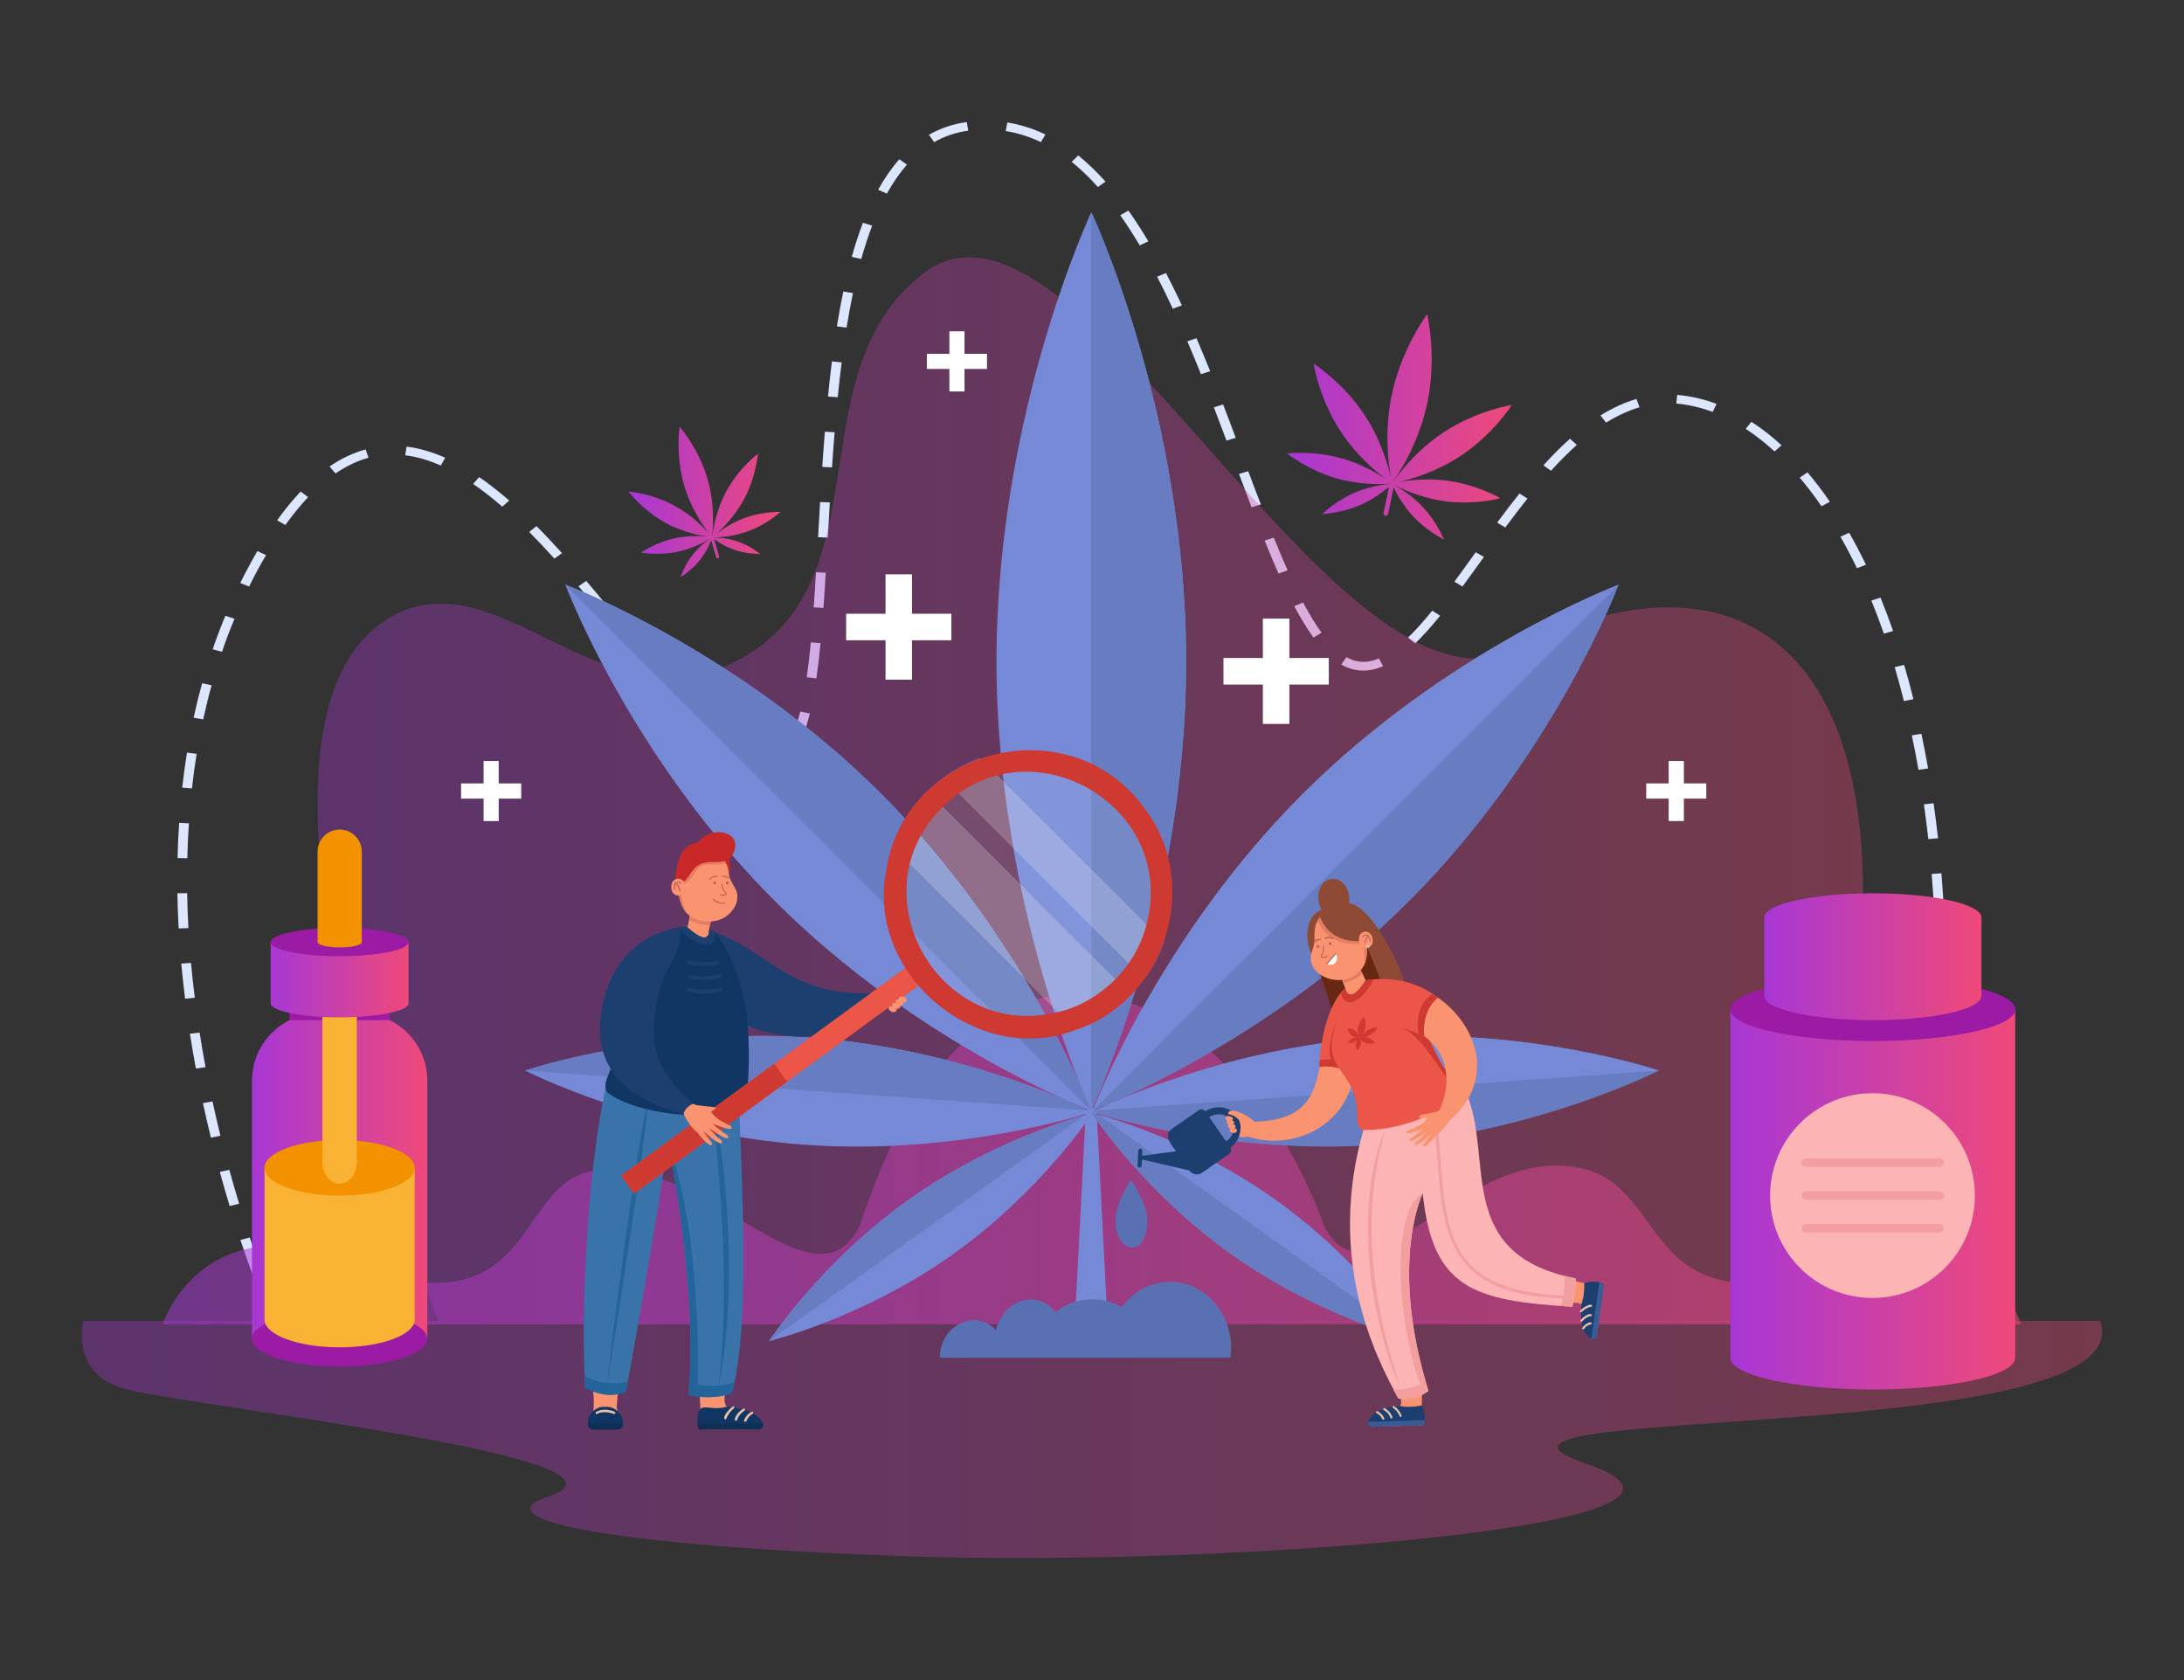 <?xml version="1.0" encoding="utf-8"?>
<!-- Generator: Adobe Illustrator 23.0.5, SVG Export Plug-In . SVG Version: 6.00 Build 0)  -->
<svg version="1.1" id="Ñëîé_1" xmlns="http://www.w3.org/2000/svg" xmlns:xlink="http://www.w3.org/1999/xlink" x="0px" y="0px"
	 viewBox="0 0 2600 2000" style="enable-background:new 0 0 2600 2000;" xml:space="preserve">
<rect x="0" y="0" width="2600" height="2000" fill="#333333" stroke="none"/>
<style type="text/css">
	.st0{fill:#DCE6FF;}
	.st1{opacity:0.35;fill:url(#SVGID_1_);}
	.st2{opacity:0.35;fill:url(#SVGID_2_);}
	.st3{opacity:0.52;fill:url(#SVGID_3_);}
	.st4{fill:url(#SVGID_4_);}
	.st5{fill:url(#SVGID_5_);}
	.st6{fill:#7689D6;}
	.st7{fill:#677CC1;}
	.st8{fill:#5970B2;}
	.st9{fill:url(#SVGID_6_);}
	.st10{fill:#9B1BA5;}
	.st11{fill:#F9B233;}
	.st12{fill:#F39200;}
	.st13{fill:url(#SVGID_7_);}
	.st14{fill:#FFFFFF;}
	.st15{fill:url(#SVGID_8_);}
	.st16{fill:url(#SVGID_9_);}
	.st17{fill:url(#SVGID_10_);}
	.st18{fill:#FCB4B4;}
	.st19{fill:#F49F9F;}
	.st20{fill:#F99370;}
	.st21{fill:#8E4A35;}
	.st22{fill:#682713;}
	.st23{fill:#EB5648;}
	.st24{fill:#CE3932;}
	.st25{fill:#1D3F70;}
	.st26{fill:#E8C0A6;}
	.st27{fill:#395B96;}
	.st28{fill:#E57D61;}
	.st29{fill:#F9F8F3;}
	.st30{fill:#C16256;}
	.st31{fill:#F4D4BE;}
	.st32{fill:#103663;}
	.st33{fill:#0F2E54;}
	.st34{fill:#C92828;}
	.st35{fill:#3A72AA;}
	.st36{fill:#23659B;}
	.st37{opacity:0.1;fill:#FFFFFF;}
	.st38{opacity:0.2;fill:#FFFFFF;}
</style>
<g>
	<g id="_x31_2">
		<path class="st0" d="M300.2,1516.1c-4.8-13-9.5-26.5-14-40l11.1-3c4.5,13.5,9.2,26.9,13.9,39.8L300.2,1516.1z M2294,1499.3
			l-11.5-1.3c1.9-13.8,3.7-27.8,5.4-41.4l11.6,1.1C2297.8,1471.4,2295.9,1485.4,2294,1499.3z M273.4,1435.7
			c-4.1-13.4-8-27.1-11.7-40.6l11.3-2.5c3.7,13.4,7.6,27,11.7,40.4L273.4,1435.7z M2304.2,1416.1l-11.6-1c1.5-13.9,2.8-27.9,4-41.5
			l11.6,0.8C2307,1388.1,2305.7,1402.1,2304.2,1416.1z M251.1,1354.3c-3.4-13.7-6.6-27.5-9.5-41.1l11.4-2
			c2.9,13.5,6.1,27.2,9.4,40.8L251.1,1354.3z M2311.6,1332.6l-11.6-0.7c1-13.9,1.8-27.9,2.6-41.6l11.6,0.5
			C2313.4,1304.6,2312.6,1318.7,2311.6,1332.6z M233.2,1272c-2.6-13.8-5-27.8-7.1-41.4l11.5-1.4c2.1,13.6,4.5,27.4,7.1,41.2
			L233.2,1272z M2315.9,1249l-11.6-0.3c0.5-13.9,0.8-28,0.9-41.7l11.6,0.1C2316.7,1220.9,2316.4,1235,2315.9,1249z M220.3,1188.9
			c-1.7-14-3.2-28-4.5-41.8l11.6-0.8c1.2,13.6,2.7,27.6,4.5,41.4L220.3,1188.9z M2305.3,1165.3c-0.1-14-0.4-28-0.9-41.7l11.6-0.3
			c0.5,13.8,0.7,27.8,0.9,41.9L2305.3,1165.3z M212.7,1105.3c-0.8-14.1-1.3-28.2-1.5-41.9l11.6-0.2c0.2,13.7,0.7,27.6,1.5,41.6
			L212.7,1105.3z M2302.5,1082c-0.8-13.9-1.8-27.9-2.9-41.6l11.6-0.8c1.1,13.7,2.1,27.8,2.9,41.8L2302.5,1082z M223,1021.6
			l-11.6-0.2c0.3-14.1,0.9-28.2,1.9-41.9l11.6,0.6C223.9,993.7,223.3,1007.6,223,1021.6z M2295.6,998.9c-1.6-13.9-3.3-27.9-5.2-41.4
			l11.5-1.3c1.9,13.6,3.7,27.6,5.3,41.7L2295.6,998.9z M228.5,938.6l-11.6-1c1.6-14,3.5-28.1,5.7-41.7l11.5,1.5
			C231.9,910.9,230,924.7,228.5,938.6z M2283.9,916.4c-2.4-13.9-5.1-27.6-7.9-41l11.4-1.9c2.8,13.5,5.5,27.4,8,41.3L2283.9,916.4z
			 M908.7,914.9c-16.2-2.3-27.8-8.8-44-20.2l7.3-8c14.2,9.9,24.4,15.8,37.9,17.9L908.7,914.9z M949.1,890.2l-10.4-4.7
			c5.3-9.3,10-22.2,14-38.4l11.4,2.2C959.8,866.6,954.9,880,949.1,890.2z M830.6,864.9c-9.3-9.2-19.2-19.8-30.3-32.4l9.1-6.4
			c10.9,12.4,20.7,22.8,29.8,31.9L830.6,864.9z M241.9,856.4l-11.4-2c3-13.9,6.4-27.7,10.1-41.1l11.3,2.5
			C248.2,829.1,244.9,842.8,241.9,856.4z M2266.6,834.6c-3.4-13.7-7.2-27.3-11-40.4l11.2-2.7c3.9,13.2,7.7,26.9,11.1,40.8
			L2266.6,834.6z M971.9,807.5l-11.5-1.3c1.8-12.4,3.4-26,4.9-41.5l11.6,0.9C975.3,781.3,973.7,795,971.9,807.5z M771.8,799.1
			c-9.5-11.4-19.3-23.4-27.7-33.8l9.4-6.1c8.4,10.4,18.2,22.4,27.6,33.7L771.8,799.1z M1623.1,798.3c-9.1,0-17.9-2.4-26.4-7.2
			l6.2-8.8c12.7,7.2,25.2,7.2,38.7,1.5l5,9.4C1638.6,796.5,1630.7,798.3,1623.1,798.3z M264.3,775.9l-11.1-3
			c4.6-13.5,9.7-26.9,15.1-39.9l10.9,3.6C273.8,749.4,268.8,762.6,264.3,775.9z M1684.7,766l-8.5-7c8.8-8.5,18.3-19,28.9-32.1
			l9.4,6.1C1703.5,746.4,1693.8,757.2,1684.7,766z M1563.6,758.9c-7.5-10.4-15-22.6-22.8-37.3l10.5-4.4c7.6,14.3,14.8,26.1,22,36.1
			L1563.6,758.9z M2242.7,754.3c-4.7-13.4-9.7-26.7-14.9-39.3l10.9-3.6c5.2,12.8,10.3,26.2,15,39.8L2242.7,754.3z M716.6,731.4
			c-10.6-13-19.5-23.6-27.9-33.5l9.3-6.3c8.4,9.9,17.3,20.6,28,33.7L716.6,731.4z M980.3,723.7l-11.6-0.7
			c0.9-12.2,1.8-25.8,2.7-41.8l11.6,0.6C982.1,697.8,981.2,711.5,980.3,723.7z M296.6,698.2l-10.6-4.2c6.4-12.9,13.2-25.6,20.4-38
			l10.3,4.8C309.5,673,302.8,685.5,296.6,698.2z M1741.1,698.2l-9.7-5.7c8.3-11.2,16.8-23.1,25.4-35.1l9.8,5.6
			C1757.9,675,1749.4,686.9,1741.1,698.2z M1522.1,682.8c-5.3-11.8-10.7-24.7-16.6-39.3l10.9-3.5c5.9,14.6,11.3,27.3,16.5,39
			L1522.1,682.8z M2210.7,676.4c-6.3-13-12.9-25.6-19.7-37.5l10.4-4.7c6.9,12.1,13.6,24.9,20,38.1L2210.7,676.4z M660,665
			c-10.6-11.7-20.4-22.1-30-31.8l8.7-6.9c9.8,9.8,19.7,20.4,30.4,32.2L660,665z M985.5,640l-11.6-0.5c0.8-13.9,1.6-27.7,2.4-41.9
			l11.6,0.5C987.1,612.3,986.3,626.1,985.5,640z M1792,627.9l-9.7-5.7c9.7-13.1,18.4-24.5,26.6-34.7l9.5,6
			C1810.3,603.7,1801.7,614.9,1792,627.9z M339.7,625l-9.8-5.6c9.1-12.8,18.6-24.3,28-34.3l8.9,6.7
			C357.7,601.5,348.6,612.6,339.7,625z M1490,603.9c-5.3-13.9-10.6-27.9-15-39.7l11-3.3c4.4,11.8,9.6,25.7,15,39.6L1490,603.9z
			 M598,603.2c-11.9-10.3-23.6-19.5-34.7-27.1l7.1-8.2c11.5,7.9,23.5,17.3,35.8,27.9L598,603.2z M2168.5,602.7
			c-8.3-12.1-17.1-23.6-26-34.1l9.3-6.3c9.1,10.8,18.1,22.5,26.6,35L2168.5,602.7z M399.4,563.6l-7.1-8.3
			c13.9-9.5,28.3-16.3,43-20.3l3.4,9.9C425.4,548.6,412.2,554.9,399.4,563.6z M1846.4,560.4l-9-6.5c10.9-12,21.2-22.3,31.6-31.6
			l8.2,7.3C1867.1,538.6,1857.1,548.7,1846.4,560.4z M990.5,556.4l-11.6-0.6c1-15.1,2-28.8,3.1-41.9l11.6,0.7
			C992.5,527.6,991.5,541.3,990.5,556.4z M524.8,554.2c-14.5-6.4-28.8-10.6-42.4-12.2l1.6-10.3c14.9,1.8,30.4,6.3,46,13.2
			L524.8,554.2z M2112.6,537.4c-11.2-10.2-22.8-19.3-34.4-26.9l6.8-8.4c12.2,7.9,24.3,17.3,35.9,28L2112.6,537.4z M1460.1,524.5
			c-5.8-15.4-10.6-28-15-39.6l11-3.4c4.5,11.6,9.2,24.2,15,39.7L1460.1,524.5z M1912,503.1l-6.7-8.5c14.3-8.9,28.7-15.5,42.9-19.7
			l3.6,9.9C1938.8,488.7,1925.4,494.8,1912,503.1z M2038.9,490.4c-14.4-5.4-29-8.8-43.3-10l1.1-10.3c15.5,1.3,31.3,4.9,46.8,10.7
			L2038.9,490.4z M997.3,472.9l-11.6-0.9c1.4-14.6,3-28.6,4.7-41.8l11.6,1.2C1000.3,444.5,998.7,458.4,997.3,472.9z M1429.7,445.4
			c-5.6-14-10.9-26.8-16.2-39.1l10.9-3.7c5.3,12.4,10.6,25.3,16.3,39.3L1429.7,445.4z M1007.8,390l-11.5-1.5
			c2.4-14.5,4.9-28.5,7.7-41.5l11.4,1.9C1012.7,361.8,1010.2,375.6,1007.8,390z M1396.2,367.5c-6.2-13.4-12.5-26.2-18.7-38.1
			l10.6-4.4c6.2,12,12.6,25,18.9,38.5L1396.2,367.5z M1025.3,308.3l-11.3-2.5c4.1-14.5,8.5-28.1,13.3-40.6l11,3.4
			C1033.7,280.7,1029.3,294.1,1025.3,308.3z M1356.8,292.1c-7.6-12.9-15.5-24.9-23.2-35.9l9.8-5.5c7.9,11.2,15.9,23.5,23.7,36.6
			L1356.8,292.1z M1055.8,230.5l-10.4-4.6c7.6-13.8,16.1-26,25.2-36.3l9.1,6.4C1071.1,205.8,1063.1,217.4,1055.8,230.5z M1307,222.6
			c-10.2-11.4-20.6-21.4-31.2-29.9l7.8-7.7c11,8.9,21.9,19.4,32.5,31.2L1307,222.6z M1112.1,169.2l-6.3-8.7
			c13.8-7.9,28.9-13,45.1-15.2l1.8,10.3C1138.2,157.5,1124.5,162.1,1112.1,169.2z M1239.1,169.2c-13.5-6.5-27.7-11-41.9-13.2l2-10.2
			c15.5,2.5,30.8,7.3,45.4,14.3L1239.1,169.2z"/>
		<linearGradient id="SVGID_1_" gradientUnits="userSpaceOnUse" x1="97.298" y1="1713.593" x2="2502.601" y2="1713.593">
			<stop  offset="0" style="stop-color:#A737D5"/>
			<stop  offset="1" style="stop-color:#EF497A"/>
		</linearGradient>
		<path class="st1" d="M99.1,1572.4c0,0-16.9,65.5,53,81.9c95.6,22.4,636.3,82.6,499.9,127.5c-77,25.3,59.9,58.4,434.9,71
			s1018.3-36.9,801.9-110.2c-216.3-73.3,665.1-17.7,611.4-170.2H99.1z"/>
		<linearGradient id="SVGID_2_" gradientUnits="userSpaceOnUse" x1="378.015" y1="939.855" x2="2217.829" y2="939.855">
			<stop  offset="0" style="stop-color:#A737D5"/>
			<stop  offset="1" style="stop-color:#EF497A"/>
		</linearGradient>
		<path class="st2" d="M521.8,1572.2c0,0-271.8-684.6-68-830.3C590,644.5,723,889.7,895.3,776.1C1048.7,675,950.5,438.9,1099.9,325
			c183.7-140,490.6,555.3,706.2,447.4c339.1-169.7,546.5,98,311,801L521.8,1572.2z"/>
		<linearGradient id="SVGID_3_" gradientUnits="userSpaceOnUse" x1="193.539" y1="1379.718" x2="2406.36" y2="1379.718">
			<stop  offset="0" style="stop-color:#A737D5"/>
			<stop  offset="1" style="stop-color:#EF497A"/>
		</linearGradient>
		<path class="st3" d="M2282.2,1483.4c-88.8-5.5-74.3,43.8-200.8,43.8c-115.7,0-112.5-110.5-189.9-134
			c-142.6-43.2-260.1,175.6-315.4,65.8c-105-291.4-411.1-437.6-552.4,0c-55.3,109.8-184.5-86.1-315.4-65.8
			c-80.5,12.5-74.2,134-189.9,134c-126.5,0-112-49.3-200.8-43.8c-95.6,5.9-124.1,93.1-124.1,93.1h2212.8
			C2406.4,1576.5,2377.8,1489.2,2282.2,1483.4z"/>
	</g>
	<g id="_x31_1">
		<linearGradient id="SVGID_4_" gradientUnits="userSpaceOnUse" x1="1532.068" y1="508.114" x2="1799.78" y2="508.114">
			<stop  offset="0" style="stop-color:#A737D5"/>
			<stop  offset="1" style="stop-color:#EF497A"/>
		</linearGradient>
		<path class="st4" d="M1659.6,575.1C1659.6,575.1,1659.6,575.1,1659.6,575.1c9-1.8,44.5-9.6,78.5-31.9
			c39.2-25.7,61.6-60.8,61.7-61.1c-0.3,0-41.5,6.5-80.7,32.2c-34.1,22.3-55.4,51.8-60.5,59.3c-0.1,0-0.1-0.1-0.2-0.1
			c6-8.5,30.8-45.7,40.9-94.4c11.6-55.6-0.3-105.1-0.3-105.1s-30.6,40.6-42.2,96.2c-9,43-3.9,82.4-1.1,98
			c-3-13.5-11.5-44.1-30.8-73.6c-25.7-39.2-60.8-61.6-61.1-61.7c0,0.3,6.5,41.5,32.2,80.7c22,33.6,51,54.9,59,60.3c0,0,0,0,0,0
			c-6.8-5-28.5-19.9-56.9-28c-34.5-9.9-65.9-6.1-65.9-6.1s24.6,19.8,59.2,29.7c28.2,8.1,54.2,7,62.9,6.4l0,0.2
			c-6.9,0.6-23.9,2.8-41.6,10.4c-23,9.9-38.4,25.4-38.4,25.4l0,0c0.3,0,22-0.8,44.8-10.6c16.1-7,28.5-16.7,34.5-21.8l-6.5,31.1
			c-0.3,1.5,0.6,2.9,2.1,3.3c0.2,0,0.4,0.1,0.6,0.1c1.3,0,2.4-0.9,2.7-2.2l6.6-31.5c3.3,6.9,10.9,21.1,23.1,34.3
			c16.9,18.2,36.5,27.5,36.8,27.7l0,0c0,0-8-20.3-25.1-38.6c-13.4-14.3-28.4-23.2-34.3-26.3l0-0.2c7.3,3.9,31,15.5,60.5,19.5
			c35.6,4.8,66.1-3.6,66.1-3.6s-27.2-16-62.8-20.8C1693.6,568.2,1667.4,573.3,1659.6,575.1z"/>
		<linearGradient id="SVGID_5_" gradientUnits="userSpaceOnUse" x1="748.173" y1="597.6" x2="928.991" y2="597.6">
			<stop  offset="0" style="stop-color:#A737D5"/>
			<stop  offset="1" style="stop-color:#EF497A"/>
		</linearGradient>
		<path class="st5" d="M891.3,632.2c22.4-8.4,37.7-22.8,37.7-22.8s-21-0.9-43.4,7.5c-18.7,7-32.4,18.2-36.5,21.7c0,0,0,0,0,0
			c4.8-3.8,23.1-19.6,36.1-43.3c15-27.4,17.1-55,17.1-55.3c-0.2,0.1-22.3,16.9-37.3,44.2c-13,23.8-16.3,47.8-17,53.8
			c-0.1,0-0.1,0-0.2,0c0.9-6.9,3.7-36.5-5.6-68.3c-10.6-36.3-33.1-61.7-33.1-61.7s-5.3,33.5,5.4,69.8c8.2,28.1,23.6,49.7,30.1,58
			c-6-7-20.6-22.3-41.2-33.6c-27.4-15-55-17.1-55.3-17.1c0.1,0.2,16.9,22.3,44.2,37.3c23.5,12.9,47.2,16.2,53.6,16.9c0,0,0,0,0,0
			c-5.5-0.8-23-2.7-42.2,1.4c-23.4,5-40.6,17.1-40.6,17.1s20.7,3.9,44.1-1.1c19.1-4.1,34.1-12.9,38.9-16l0,0.1
			c-3.9,2.5-13.2,9.1-21.2,19.2c-10.4,13.1-14.6,27-14.6,27l0,0c0.2-0.1,12.7-7.4,23-20.3c7.3-9.2,11.5-18.7,13.4-23.6l5.9,20.3
			c0.2,0.8,1,1.3,1.8,1.3c0.2,0,0.3,0,0.5-0.1c1-0.3,1.5-1.3,1.2-2.3l-6-20.6c4.1,3,13,9,24.4,12.9c15.7,5.4,30.1,4.7,30.3,4.7l0,0
			c0,0-11.1-9.4-26.8-14.8c-12.4-4.2-24-4.7-28.4-4.7l0-0.1C855.1,639.7,872.7,639.1,891.3,632.2z"/>
	</g>
	<g id="_x31_0">
		<path class="st6" d="M1279.8,1569.6l12.7-244.9c0.2-3.6,3.3-6.4,6.9-6.2c3.4,0.2,6,2.9,6.2,6.2l12.7,244.9
			c0.6,10.6-7.6,19.7-18.3,20.3c-10.6,0.6-19.7-7.6-20.3-18.3C1279.8,1570.9,1279.8,1570.2,1279.8,1569.6z"/>
		<path class="st6" d="M1412.1,787.3c0,295.4-112.9,534.8-112.9,534.8s-112.9-239.5-112.9-534.8c0-295.4,112.9-534.8,112.9-534.8
			S1412.1,491.9,1412.1,787.3z"/>
		<path class="st6" d="M1299.1,1322.2c-1.6-0.6-204.4-77.3-376.6-249.5S673.5,697.6,673,696c1.6,0.6,204.4,77.3,376.6,249.5
			S1298.5,1320.6,1299.1,1322.2z"/>
		<path class="st6" d="M1299.8,1323.7c0,0-155.7,52.6-342,39c-186.3-13.6-332.7-88.3-332.7-88.3s155.7-52.6,342-39
			c169.5,12.4,306,75.3,329.2,86.6C1298.6,1323.1,1299.8,1323.7,1299.8,1323.7z"/>
		<path class="st6" d="M1300.9,1324.7c0,0-62.2,95-168.6,170c-105.6,74.5-215,101.4-216.8,101.8l0,0c0,0,62.2-95,168.6-170
			c88.8-62.6,180.3-91.6,208.2-99.5C1297.9,1325.4,1300.9,1324.7,1300.9,1324.7z"/>
		<path class="st7" d="M1412.1,787.3c0,295.4-112.9,534.8-112.9,534.8V252.5C1299.1,252.5,1412.1,491.9,1412.1,787.3z"/>
		<path class="st7" d="M1299.1,1322.2L673,696c1.6,0.6,204.4,77.3,376.6,249.5S1298.5,1320.6,1299.1,1322.2z"/>
		<path class="st7" d="M1296.3,1322l-671.3-47.5c0,0,155.7-52.6,342-39C1136.6,1247.8,1273,1310.7,1296.3,1322z"/>
		<path class="st7" d="M1292.3,1327l-376.8,269.5l0,0c0,0,62.2-95,168.6-170C1172.9,1363.8,1264.5,1334.9,1292.3,1327z"/>
		<path class="st7" d="M1300.9,1322.2c1.6-0.6,204.4-77.3,376.6-249.5s249-375,249.5-376.6c-1.6,0.6-204.4,77.3-376.6,249.5
			S1301.5,1320.6,1300.9,1322.2z"/>
		<path class="st7" d="M1300.2,1323.7c0,0,155.7,52.6,342,39c186.3-13.6,332.7-88.3,332.7-88.3s-155.7-52.6-342-39
			c-169.5,12.4-306,75.3-329.2,86.6C1301.4,1323.1,1300.2,1323.7,1300.2,1323.7z"/>
		<path class="st7" d="M1299.1,1324.7c0,0,62.2,95,168.6,170c105.6,74.5,215,101.4,216.8,101.8l0,0c0,0-62.2-95-168.6-170
			c-88.8-62.6-180.3-91.6-208.2-99.5C1302.1,1325.4,1299.1,1324.7,1299.1,1324.7z"/>
		<path class="st6" d="M1300.9,1322.2L1927,696c-1.6,0.6-204.4,77.3-376.6,249.5S1301.5,1320.6,1300.9,1322.2z"/>
		<path class="st6" d="M1303.7,1322l671.3-47.5c0,0-155.7-52.6-342-39C1463.4,1247.8,1327,1310.7,1303.7,1322z"/>
		<path class="st6" d="M1307.7,1327l376.8,269.5l0,0c0,0-62.2-95-168.6-170C1427.1,1363.8,1335.5,1334.9,1307.7,1327z"/>
		<path class="st8" d="M1392.9,1525.9c-23.4,0-44.2,11.9-57.5,30.4c-22.7-14.8-59.2-12-78.8,6c-22.5-29.1-62-14.4-71,21.1
			c-25-26.9-67.7-4.2-66.5,32.9h345.5C1472.1,1570.4,1437.4,1525.3,1392.9,1525.9z"/>
	</g>
	<g id="_x39_">
		<linearGradient id="SVGID_6_" gradientUnits="userSpaceOnUse" x1="299.958" y1="1399.871" x2="508.676" y2="1399.871">
			<stop  offset="0" style="stop-color:#A737D5"/>
			<stop  offset="1" style="stop-color:#EF497A"/>
		</linearGradient>
		<path class="st9" d="M508.7,1593.7H300v-307.2c0-44.4,36-80.4,80.4-80.4h47.9c44.4,0,80.4,36,80.4,80.4V1593.7z"/>
		<ellipse class="st10" cx="404.3" cy="1593.7" rx="104.4" ry="33.1"/>
		<rect x="344.6" y="1174.2" class="st10" width="119.4" height="40.2"/>
		<path class="st11" d="M314.9,1390.2v180.6c0,18.3,40,33.1,89.4,33.1s89.4-14.8,89.4-33.1v-180.6H314.9z"/>
		<ellipse class="st12" cx="404.3" cy="1390.2" rx="89.4" ry="33.1"/>
		<path class="st11" d="M383.8,1382.8c0,14.6,9.2,26.3,20.5,26.3c11.3,0,20.5-11.8,20.5-26.3v-178.5c0-3.5-41-3.5-41,0V1382.8z"/>
		<linearGradient id="SVGID_7_" gradientUnits="userSpaceOnUse" x1="322.173" y1="1166.285" x2="486.461" y2="1166.285">
			<stop  offset="0" style="stop-color:#A737D5"/>
			<stop  offset="1" style="stop-color:#EF497A"/>
		</linearGradient>
		<path class="st13" d="M322.2,1121.5v72.8c0,9.3,36.8,16.8,82.1,16.8s82.1-7.5,82.1-16.8v-72.8H322.2z"/>
		<ellipse class="st10" cx="404.3" cy="1121.5" rx="82.1" ry="16.8"/>
		<path class="st12" d="M430.7,1013.8c0-14.6-11.8-26.3-26.3-26.3c-14.6,0-26.3,11.8-26.3,26.3v107.7l0,0l0,0
			c0,3.5,11.8,6.3,26.3,6.3c14.6,0,26.3-2.8,26.3-6.3l0,0l0,0V1013.8z"/>
	</g>
	<g id="_x38_">
		<polygon class="st14" points="1535,736.4 1503.4,736.4 1503.4,783.3 1456.5,783.3 1456.5,814.9 1503.4,814.9 1503.4,861.8 
			1535,861.8 1535,814.9 1581.9,814.9 1581.9,783.3 1535,783.3 		"/>
		<polygon class="st14" points="1085.7,683.7 1054.2,683.7 1054.2,730.6 1007.3,730.6 1007.3,762.2 1054.2,762.2 1054.2,809.1 
			1085.7,809.1 1085.7,762.2 1132.6,762.2 1132.6,730.6 1085.7,730.6 		"/>
		<polygon class="st14" points="1175,421.2 1148.2,421.2 1148.2,394.4 1130.2,394.4 1130.2,421.2 1103.4,421.2 1103.4,439.2 
			1130.2,439.2 1130.2,466 1148.2,466 1148.2,439.2 1175,439.2 		"/>
		<polygon class="st14" points="2031.3,932.6 2004.6,932.6 2004.6,905.9 1986.5,905.9 1986.5,932.6 1959.8,932.6 1959.8,950.7 
			1986.5,950.7 1986.5,977.4 2004.6,977.4 2004.6,950.7 2031.3,950.7 		"/>
		<polygon class="st14" points="620.5,932.6 593.7,932.6 593.7,905.9 575.7,905.9 575.7,932.6 548.9,932.6 548.9,950.7 575.7,950.7 
			575.7,977.4 593.7,977.4 593.7,950.7 620.5,950.7 		"/>
	</g>
	<g id="_x37_">
		<linearGradient id="SVGID_8_" gradientUnits="userSpaceOnUse" x1="2060.111" y1="1427.864" x2="2399.019" y2="1427.864">
			<stop  offset="0" style="stop-color:#A737D5"/>
			<stop  offset="1" style="stop-color:#EF497A"/>
		</linearGradient>
		<path class="st15" d="M2060.1,1201.6v414.8c0,20.8,75.9,37.7,169.5,37.7s169.5-16.9,169.5-37.7v-414.8H2060.1z"/>
		<ellipse class="st10" cx="2229.6" cy="1201.6" rx="169.5" ry="37.7"/>
		<linearGradient id="SVGID_9_" gradientUnits="userSpaceOnUse" x1="2100.4" y1="1153.252" x2="2358.73" y2="1153.252">
			<stop  offset="0" style="stop-color:#A737D5"/>
			<stop  offset="1" style="stop-color:#EF497A"/>
		</linearGradient>
		<path class="st16" d="M2100.4,1092.1v93.6c0,15.9,57.8,28.7,129.2,28.7s129.2-12.9,129.2-28.7v-93.6H2100.4z"/>
		<linearGradient id="SVGID_10_" gradientUnits="userSpaceOnUse" x1="2100.4" y1="1092.078" x2="2358.73" y2="1092.078">
			<stop  offset="0" style="stop-color:#A737D5"/>
			<stop  offset="1" style="stop-color:#EF497A"/>
		</linearGradient>
		<ellipse class="st17" cx="2229.6" cy="1092.1" rx="129.2" ry="28.7"/>
		
			<ellipse transform="matrix(0.707 -0.707 0.707 0.707 -353.354 1993.396)" class="st18" cx="2229.6" cy="1423.2" rx="121.9" ry="121.9"/>
		<path class="st19" d="M2309.2,1428.3h-159.3c-2.8,0-5.1-2.3-5.1-5.1s2.3-5.1,5.1-5.1h159.3c2.8,0,5.1,2.3,5.1,5.1
			S2312,1428.3,2309.2,1428.3z"/>
		<path class="st19" d="M2309.2,1389.2h-159.3c-2.8,0-5.1-2.3-5.1-5.1s2.3-5.1,5.1-5.1h159.3c2.8,0,5.1,2.3,5.1,5.1
			S2312,1389.2,2309.2,1389.2z"/>
		<path class="st19" d="M2309.2,1467.3h-159.3c-2.8,0-5.1-2.3-5.1-5.1s2.3-5.1,5.1-5.1h159.3c2.8,0,5.1,2.3,5.1,5.1
			S2312,1467.3,2309.2,1467.3z"/>
	</g>
	<g id="_x36_">
		<path class="st20" d="M1485.3,1352.9c-19.3,6.3-26.5-23.3-18.8-25.9c5-0.3,18.4,6.2,20.8,8.4
			C1487.3,1335.4,1484.7,1342,1485.3,1352.9z"/>
		<path class="st21" d="M1674.1,1180.2l-85.9,35c0,0-5.2-27.8-20.1-64.2c-2.4-5.9-5-12-8-18.2l45.9-57.4c0,0,15.5-1.9,41.1,40.5
			C1672.7,1158.5,1674.1,1180.2,1674.1,1180.2z"/>
		<path class="st22" d="M1642.8,1165.7c5.3,15.6,7.8,22.4,8.3,23.9l-62.9,25.6c0,0-5.2-27.8-20.1-64.2l59.7-22.2
			C1627.8,1128.8,1636.7,1147.9,1642.8,1165.7z"/>
		<path class="st20" d="M1636.7,1211.1c-11.3,21.3-20,57-28.7,83.8c-16.1,49.3-71,73-119.3,59.1c-14.7-2.9-9.8-21.5,4.5-18.6
			c96.1-2.6,67.3-74.1,94.8-137.1c3.3-10.4,12-20.7,13.4-21.9C1622.5,1158.5,1654.6,1183.8,1636.7,1211.1z"/>
		<path class="st23" d="M1601.4,1176.2c3.2,22.7,11.8,83.9,15,106.5c-10.2-11.9-38.9-15.4-45.8-12.3
			C1572.3,1222.7,1587,1189,1601.4,1176.2z"/>
		<path class="st24" d="M1591.5,1215.4c-4.1,9.3-15.7,40.3-2.1,54.7l7.8-2.1L1591.5,1215.4z"/>
		<path class="st24" d="M1614,1265.4l2.4,17.4c-10.2-11.9-38.9-15.4-45.8-12.3c0.1-2.9,0.3-5.7,0.5-8.5
			C1571.1,1262,1592.6,1258.6,1614,1265.4z"/>
		<path class="st20" d="M1597.8,1166.5c1.2,4.3,3.7,9.7,3.7,9.7c7.6,8.3,20.5,0.3,24.4-9.2c0,0-3.7-7.2-5-10.6L1597.8,1166.5z"/>
		<path class="st21" d="M1583,1081.5c-33.4-1.1-34,51.6-9.9,68.8L1583,1081.5z"/>
		<path class="st20" d="M1901,1589.9l8.5-60.6c-3.1-1.5-18.1-0.6-23.5-1.9c-3.4-0.3-46.1-11.1-50.5-12.1l-4.9,34.8l45.6,0.7
			c5.4,0.1,10,4,10.9,9.3c2.7,11.8-1.2,24.2,6.6,32.6C1896.5,1594.9,1900.5,1593.3,1901,1589.9z"/>
		<path class="st25" d="M1903.9,1526.6c2,0.5,3.9,1.4,5.6,2.7l-8.6,61.1c-0.4,3-3.6,4.7-6.3,3.3c-6.2-3.2-14.6-12.6-12.1-41
			c0,0,4.2-9.2,3.5-25.3C1886.1,1527.3,1895.8,1524.4,1903.9,1526.6z"/>
		<path class="st26" d="M1884.8,1582.5c-5.3,0,7-11.3,10.2-7.6c0.2,0.7-0.2,1.4-0.9,1.5C1886.7,1578.4,1887,1581.8,1884.8,1582.5z"
			/>
		<path class="st26" d="M1882.7,1573.5c-5.7,0,8.9-12.5,12.5-8.3c0.1,0.7-0.4,1.3-1,1.4C1886.1,1568.2,1884.6,1573.1,1882.7,1573.5z
			"/>
		<path class="st26" d="M1882.1,1562.2c-6-0.2,10.3-12.1,13.3-8.2c0.1,0.7-0.3,1.3-1,1.5C1886.1,1557.3,1883.8,1561.9,1882.1,1562.2
			z"/>
		<path class="st27" d="M1894.5,1593.7l9.4-67.1c2,0.5,3.9,1.4,5.6,2.7l-8.6,61.1C1900.5,1593.4,1897.2,1595.1,1894.5,1593.7z"/>
		<path class="st20" d="M1633.6,1698.5l61.1-2c0.9-3.3-2.6-18-2.1-23.4c0-2.3,0.3-14.9,0.4-17.2l-5.3-34.4l-26.9,0.9l7.1,45
			c0.8,5.3-2.2,10.5-7.3,12.4c-11.1,4.7-24,3-31,12C1627.8,1694.7,1630.1,1698.6,1633.6,1698.5z"/>
		<path class="st25" d="M1696.4,1690.5c-0.2,2.1-0.7,4.1-1.7,5.9l-61.7,2c-3,0.1-5.3-2.8-4.4-5.6c2.1-6.7,9.9-16.6,38.3-19
			c0,0,9.8,2.6,25.6-0.8C1692.6,1673,1697.2,1682.1,1696.4,1690.5z"/>
		<path class="st26" d="M1646.8,1690.1c-0.5,0-1-0.3-1.2-0.7c-2.4-5.5-6.6-7.1-6.7-7.1c-1.5-0.5-0.7-2.9,0.8-2.4
			c0.2,0.1,5.3,2,8.2,8.5C1648.3,1689.1,1647.6,1690.1,1646.8,1690.1z"/>
		<path class="st26" d="M1656.5,1688.6c-0.5,0-1-0.3-1.2-0.8c-2.2-6.4-7.9-9.2-8-9.2c-1.5-0.7-0.4-3,1.1-2.3
			c0.3,0.1,6.7,3.3,9.3,10.7C1657.9,1687.7,1657.3,1688.6,1656.5,1688.6z"/>
		<path class="st26" d="M1667.5,1686.8c-0.5,0-1-0.3-1.2-0.8c-2.6-6.7-8.1-10.1-8.1-10.1c-2.5-6,7.6,1,10.4,9.2
			C1668.9,1685.9,1668.3,1686.8,1667.5,1686.8z"/>
		<path class="st27" d="M1628.7,1692.7l67.7-2.2c-0.2,2.1-0.7,4.1-1.7,5.9l-61.7,2C1630,1698.6,1627.7,1695.6,1628.7,1692.7z"/>
		<path class="st28" d="M1621.7,1158.7c-8.3,8.7-20.4,11.3-22.6,11.7c-5.4-15.7-16.3-35.6-6.9-45.1
			C1598.8,1118.7,1617.4,1147.9,1621.7,1158.7z"/>
		<path class="st20" d="M1625.1,1114.8c2.6,11.2,3.9,24.6-1.6,35l0,0c-2.2,4.2-5.6,7.6-9.6,10.2c-21.1,17.1-62.9-0.5-51.6-28.7
			c1.9-4.5,2.8-9.9,2.6-14.3C1561.7,1070.2,1616.6,1075.3,1625.1,1114.8z"/>
		<path class="st29" d="M1579.3,1147.7l11-12.7C1595.1,1142.7,1588.2,1151.9,1579.3,1147.7z"/>
		<path class="st30" d="M1582.2,1124.7c-1.7-1.4,0.6-4.1,2.3-2.6C1586.2,1123.5,1583.9,1126.2,1582.2,1124.7z"/>
		<path class="st30" d="M1567.9,1127.9c-1.7-1.4,0.6-4.1,2.3-2.6C1571.8,1126.7,1569.5,1129.4,1567.9,1127.9z"/>
		<path class="st30" d="M1579.5,1148.3c-0.6,0.2-1.1-0.6-0.7-1.1c0.4,0,11.3-14.3,11.9-12.8c0.3,0.2,0.3,0.6,0.1,0.9
			C1590.5,1135.6,1579.9,1148.3,1579.5,1148.3z"/>
		<path class="st18" d="M1875.9,1521.9c0,0,0.4,17.2-4,33.7c-117.6-7.2-166.5-21.5-178.2-135.1c0,0-38.4,77.6,3,222.5l0,0
			c1.2,4.3,2.4,8.4,3.8,12.7c0,0-14.8,12.6-35.7,9.1c-27-48.8-86.8-166.2-40.8-322.6c28.7-34.7,84.3-55.5,122.3-39.2
			C1778.4,1380.3,1731,1493.4,1875.9,1521.9z"/>
		<path class="st19" d="M1668.5,1655.7c-49.9-113.7-49.4-242.8-19.6-310.7C1625,1431.4,1625.3,1527.3,1668.5,1655.7z"/>
		<path class="st19" d="M1861,1545.7c-156.6-4.5-142.2-99.3-153.5-208.2c-0.1-2.3,3.6-2.7,3.7-0.2c12.3,106.5-6.2,199.3,149.8,204.7
			C1863.3,1542,1863.3,1545.7,1861,1545.7z"/>
		<path class="st30" d="M1577.6,1140.1c-2.9,0.7-7.1,0.3-4.7-3.4c2.4-2.9,2-10,2-10.1c-0.1-0.8,1.3-0.9,1.3-0.1
			c0,0.3,0.4,7.7-2.3,11c-0.3,0.4-0.6,0.9-0.3,1.1c0.8,0.8,4,0.6,5.8-0.9c0.3-0.2,0.7-0.2,0.9,0.1
			C1581,1139.2,1578.6,1139.7,1577.6,1140.1z"/>
		<path class="st23" d="M1746.4,1303.1c0,0-61.1,43.8-124.6,42c0,0-5.2-2.2-6-11.5c2.4-61.8-43.4-55.3-26.8-109.7
			c3.7-11.9,9.9-36.8,12.4-47.6c0.3,1.6,4.5,21.5,24.4-9.2C1693,1155.1,1695.7,1268.4,1746.4,1303.1z"/>
		<path class="st24" d="M1732.5,1287.1l-4.7,3.3c-12-13.8-36.3-58.5-59-67.1l22.7-6.2C1703.7,1241.8,1714.9,1271,1732.5,1287.1z"/>
		<path class="st20" d="M1638.1,1166.3c87.5-6.5,167.1,99.2,87.7,167.4c-5.6,4.8-8.8,9.3-15.5,2.6c-3.5-3.6,0.3-8.3,2.2-12.4
			c25.5-53.2-2.4-99-59.6-106.6C1651.1,1217.1,1638.1,1166.3,1638.1,1166.3z"/>
		<path class="st28" d="M1625.1,1114.8c2.6,11.2,3.9,24.6-1.6,35l0,0c2.3-7.6-0.1-21.6-0.1-21.6l-4.5-4.8
			c-41.5,3.1-50.3-27.6-50.3-27.6C1584.7,1069.7,1620.7,1088.8,1625.1,1114.8z"/>
		<path class="st21" d="M1571.5,1091.5c0,0,8.9,30.2,46.5,28.8l9.1-11.3C1629.4,1081.8,1595.2,1057.2,1571.5,1091.5z"/>
		<path class="st21" d="M1606.1,1067c3.6,30.7-31.9,35.5-36.5,4.9C1566,1041.1,1601.5,1036.4,1606.1,1067z"/>
		<path class="st20" d="M1634,1117.4c2.5,12.9-13.9,15.9-16,2.9C1615.5,1107.4,1631.8,1104.5,1634,1117.4z"/>
		<path class="st30" d="M1631.2,1121.5c-0.4,0.1-0.8-0.2-0.8-0.6c-0.4-4-1.4-6.4-3-7c-3.1-1-4.5,2.6-5.7,1.7c-0.8-1.1,3-3.8,6.2-2.9
			C1629.5,1113,1632.6,1117.9,1631.2,1121.5z"/>
		<path class="st30" d="M1625.2,1122.9c-2.1,1.1,0.2-9.6,4.7-8.5c0.2,0.3,0,0.7-0.3,0.9C1625,1117.7,1626.4,1122.3,1625.2,1122.9z"
			/>
		<path class="st31" d="M1629.7,1125.6c0.7,1.8-2,2.9-2.7,1.1C1626.2,1125,1629,1123.9,1629.7,1125.6z"/>
		<path class="st25" d="M1454.4,1371.5c-30,8.6-46.6-30.4-20.7-47.9c11.9-8.7,30.5-7.1,38.8,5.3l0,0
			C1483.4,1343.7,1472.7,1367,1454.4,1371.5z M1445.5,1327.2c-12.8,3.1-21.1,19.5-13.5,29.7c13.5,19.3,46.9-3.9,33.6-23.3l0,0
			C1461.5,1327.4,1452.7,1325.1,1445.5,1327.2z"/>
		<path class="st8" d="M1366,1453.4c-1.4,63.4-69.5,23.8-19.6-48.6C1346.4,1404.8,1365.7,1431.3,1366,1453.4z"/>
		<path class="st23" d="M1711.4,1187.5c-3.8,0.1-21.2,22.8-16,46.2c-12.8-5.9-28.9-12.4-51.6-16.5c-22.6-2.7-20.9-37.2-18-50
			C1646.7,1163.2,1682.4,1164.4,1711.4,1187.5z"/>
		<path class="st25" d="M1464.7,1366.2l-30-43.3c-1.7-2.4-5-3-7.5-1.4l-32.2,22.4c-10.9,7.5-0.1,19.3,5,26.6l-40.3,5.4
			c-0.3-2.1,1.7-8.5-2-8.5c-1.3-0.1-2.5,1-2.6,2.3l-0.9,17.7c-0.2,3.1,4.8,3.4,4.9,0.2c0,0,0.4-7.3,0.4-7.3l56.3,13
			c3.5,5,10.3,6.2,15.3,2.7l32.2-22.4C1465.8,1372,1466.4,1368.6,1464.7,1366.2z"/>
		<path class="st20" d="M1480.5,1340.2c-3.8-5.9-9.2-12.3-16.5-13.5c-1.2-0.1-2.2-1.2-2-2.5c6.1-6.8,26.6,5.8,31.2,11
			C1497.1,1339.9,1483.5,1345.4,1480.5,1340.2z"/>
		<path class="st20" d="M1469.9,1348.6c-7.6,1.5-8.4-8.4-0.5-5.3l-0.1,0C1473.4,1342.5,1473.8,1347.9,1469.9,1348.6z"/>
		<path class="st20" d="M1467.6,1343.9c-9.1,0-5.8-10.3,0.1-5.5c-0.1-0.1,0.4,0.1,0.5,0.1c0,0,0.2,0,0.1,0
			C1472.4,1338.6,1471.3,1344.1,1467.6,1343.9z"/>
		<path class="st20" d="M1464.9,1339.1l-2.8-0.8c-3.9-1.3-0.7-6.3,2.5-5.2c0,0,2.8,0.8,2.8,0.8
			C1471.4,1335.3,1468.2,1340.3,1464.9,1339.1z"/>
		<path class="st20" d="M1463.3,1334.6l-2.8-0.8c-3.9-1.3-0.7-6.3,2.5-5.2c0,0,2.8,0.8,2.8,0.8
			C1469.8,1330.7,1466.6,1335.8,1463.3,1334.6z"/>
		<path class="st24" d="M1711.9,1187.6c0,0-19.5,13.2-16.4,46.6c0,0-2.5-1.8-6.6-3.5c0,0-7.5-32.9,16.8-47.4
			C1705.7,1183.3,1710,1186.1,1711.9,1187.6z"/>
		<path class="st24" d="M1634.9,1165.8c-4.2,12.3-29.4,44.2-38.9,16.3c3.2-4.1,5.4-5.9,5.4-5.9c0.3,1.6,4.5,21.5,24.4-9.2
			C1626.4,1167,1629.6,1166.3,1634.9,1165.8z"/>
		<path class="st19" d="M1875.9,1521.9c0,0,0.4,17.2-4,33.7c0,0-5.3-0.3-13.9-0.9c5.1-13.3,4.6-36,4.6-36
			C1866.9,1519.8,1871.3,1520.9,1875.9,1521.9z"/>
		<path class="st19" d="M1696.8,1643.1L1696.8,1643.1c-41.5-145-3.1-222.5-3.1-222.5c-38.2,21.1-30.9,149.6-3.1,227.1
			c-13.5,7.7-32,6.4-32,6.4c3.8,7,6.2,10.8,6.2,10.8c20.9,3.6,35.7-9.1,35.7-9.1C1699.3,1651.5,1698,1647.3,1696.8,1643.1z"/>
		<path class="st20" d="M1689.2,1330c1.3,3.1,7.6-0.5,10.6,0.4c-3,4.2-7.2,7.7-7.2,7.7c-5.6,3.1-11.4,5.8-17.3,8.3
			c-5.5,7.8,16.4-2.2,18.9-2.8c0,0,0,0.1,0.1,0.1c-5.1,4.4-10.4,8.5-16,12.1c-4.2,9.3,17.7-7,19.9-8.3c0,0,0,0,0,0
			c-4.1,4.9-8.8,9.4-13.9,13.2c-3,9.6,17.3-8.4,19.2-10.5c0,0,0,0,0.1,0c-2.6,4.3-5.8,8.3-9.2,12.1c-1.3,9,12.5-7.5,14.3-9.5
			c2.8-3.4,9.5-6.9,17-19.4c1.9-3.2-7.8-8.8-11.4-9.6c-4-0.9-10.1,0.9-11.7,1.4C1699,1326.1,1690.2,1325.9,1689.2,1330z"/>
		<path class="st24" d="M1618.1,1235.2c0,0-6.2-12.1,5.7-24.7C1623.8,1210.5,1630.6,1223.6,1618.1,1235.2z"/>
		<path class="st24" d="M1618.1,1235.2c0,0-2.2-11.6-14.2-11C1603.9,1224.2,1605.6,1235.4,1618.1,1235.2z"/>
		<path class="st24" d="M1618.1,1235.2c0,0,9.2-12,21.8-12.3C1639.9,1222.9,1636,1234.8,1618.1,1235.2z"/>
		<path class="st24" d="M1618.1,1235.2c0,0-8.7-1.9-13.6,5.8C1604.5,1240.9,1612.1,1243.6,1618.1,1235.2z"/>
		<path class="st24" d="M1618.1,1235.2c0,0-7.3,5-2.2,15.2C1615.9,1250.4,1624.2,1242.4,1618.1,1235.2z"/>
		<path class="st24" d="M1618.1,1235.2c0,0,4.2,9.4,19,6.9C1637.1,1242.1,1631.3,1231.6,1618.1,1235.2z"/>
		<path class="st30" d="M1587.1,1117.8c-0.1,0-0.2,0-0.3,0c-5.5-1.9-8.5-0.1-8.6-0.1c-0.4,0.2-0.9,0.1-1.2-0.3
			c-0.2-0.4-0.1-0.9,0.3-1.2c0.1-0.1,3.6-2.2,10-0.1c0.5,0.2,0.7,0.6,0.5,1.1C1587.8,1117.6,1587.5,1117.8,1587.1,1117.8z"/>
		<path class="st30" d="M1564.7,1122.4c-0.2,0-0.3-0.1-0.5-0.2c-0.4-0.3-0.5-0.8-0.2-1.2c0.1-0.1,2.4-3.3,7.4-3.5
			c0.4,0,0.9,0.3,0.9,0.8c0,0.5-0.3,0.9-0.8,0.9c-4.1,0.2-6,2.7-6.1,2.8C1565.3,1122.2,1565,1122.4,1564.7,1122.4z"/>
	</g>
	<g id="_x35_">
		<path class="st20" d="M740.7,1697.1l-1.1-0.6c0,0.8-1,3.5-1.7,3.5l-32.7,0.7c-0.8,0-1.3-1.5-1.3-2.2l-2.8-0.8
			c0-4.9,0.4-6.7,2.6-10.5c8-10.6-1.5-57.8-1.3-70.2c-2-3.4,34.5-0.7,35-1.5c0.8,0,1.5,0.7,1.4,1.5l-4.3,54
			C732.6,1681.2,740.5,1687.4,740.7,1697.1z"/>
		<path class="st20" d="M902.5,1701.8h-65.2c-5.7-0.2-5.6-6-4.6-10.5c3.6-16.2-2.8-53.5-3.9-70.1c-0.3-3.1,2.1-5.7,5.2-5.7
			c48.1-0.5,32.4-4.3,28.7,47.5c-2.8,18.1,18.8,21.6,31.1,23.6C901.9,1687.1,915.5,1698.2,902.5,1701.8z"/>
		<path class="st32" d="M830.3,1695c0.2,3.2,1.8,6.8,5.5,6.8c0,0,67.6,0,67.6,0c15.9-5.9-7.9-27.1-39.2-26.9
			C842,1680.9,829.6,1663.6,830.3,1695z"/>
		<path class="st32" d="M706.3,1701.8h28.9c14.1-1.9,3.9-28.9-14.4-27C702.3,1672.4,692.3,1699.9,706.3,1701.8z"/>
		<path class="st26" d="M887.2,1692.6c0.6,0,1.1-0.3,1.3-0.9c2.6-6.4,7.3-8.4,7.5-8.5c3.7-5.8-7-1.7-10.1,7.4
			C885.5,1691.6,886.3,1692.6,887.2,1692.6z"/>
		<path class="st26" d="M876.1,1691.3c0.6,0,1.2-0.4,1.4-1c2.3-7.4,8.8-10.9,8.8-10.9c3.3-6.7-9,0.5-11.6,10
			C874.4,1690.3,875.1,1691.3,876.1,1691.3z"/>
		<path class="st26" d="M863.4,1689.7c0.6,0,1.1-0.4,1.4-1c2.7-7.7,8.9-11.9,8.9-11.9C877.3,1666.9,857.1,1687.1,863.4,1689.7z"/>
		<path class="st26" d="M710.4,1683.4c8-4.9,20.3-0.5,20.4-0.1c8.4-1.8-11.4-8.9-21.1-2.5C708.4,1681.4,709,1683.4,710.4,1683.4z"/>
		<path class="st33" d="M908.1,1695h-77.8c0.3,2.4,0.9,4.7,2.1,6.8h70.9C906.9,1701.8,909.3,1698.3,908.1,1695z"/>
		<path class="st33" d="M706.3,1701.8h28.9c3.7,0,6.6-3.1,6.4-6.8h-41.7C699.7,1698.7,702.7,1701.8,706.3,1701.8z"/>
		<path class="st34" d="M867.8,1040.7c0,0,7.1-19.9-9.8-29.5l-12.8,6.6L867.8,1040.7z"/>
		<path class="st25" d="M856,1200.9c63.6,48.6,143.2,37.7,188.4,3.9l2.4-23.1c-104.1,8.1-129.9-48.8-196.4-72.1l7.2,21.5
			C857.6,1131.2,855.3,1199.4,856,1200.9z"/>
		<path class="st35" d="M871.1,1658.5c-24.5,9.2-51.7,2.2-51.7,2.2c0.3-3.3,0.7-6.7,0.9-10.1c9.3-114.7-21.7-276.4-24.9-288.2
			c0,0,0,0,0,0c-0.1-0.6-0.2-0.8-0.2-0.6c-20.4,133-40.5,243.2-50,294.7c-24.2,11.3-48.7-4.9-48.7-4.9c-0.1-4.6-0.3-9.2-0.4-13.7
			c-5.6-89.3,7.2-363.5,53.3-417c53.5,26.6,127.1,30.7,127.1,30.7C888.9,1485.3,888.3,1597,871.1,1658.5z"/>
		<path class="st20" d="M844,1107.2c3.1-16.1,10.5-45.2-1.7-52.3c-8.5-4.7-20.6,1.2-19.5,11.9c0.9-0.4-1.4,29.2-4.6,37
			C793.1,1107,861.2,1142.8,844,1107.2z"/>
		<path class="st28" d="M822.8,1065.5c0,0.5,0,0.9,0,1.4c0.7-0.3-0.4,16.1-2.3,27.8c10.1,6.8,22.7,6.7,25.1,6.6
			c1.8-17.2,8.4-38.4-3.2-46.3C834.4,1049.8,822.9,1055.9,822.8,1065.5z"/>
		<path class="st36" d="M854.7,1653.9c30.3-141.2-0.5-326.5-5.1-327.9C847.2,1327.1,874.1,1513.4,854.7,1653.9z"/>
		<path class="st36" d="M721.8,1655.8c24.5-155,51.8-335.1,48.4-337.8C766.6,1318.5,738.8,1502,721.8,1655.8z"/>
		<path class="st20" d="M807.4,1051.8c-0.1,11.7,1.6,25.3,9.4,34.4h0c0.3,0.4,0.6,0.7,1,1.1c0,0,0,0,0,0
			c11.7,11.1,30.3,13.1,45.2,4.6h0c12-7.9,17.4-20.4,13.7-31.3c-2.6-6.5-8.2-12.8-8.9-19.8C863.9,998,807.6,1006.4,807.4,1051.8z"/>
		<path class="st30" d="M852.2,1052.1c1.4-1.8-1.5-3.9-2.8-2.1C848,1051.8,850.9,1054,852.2,1052.1z"/>
		<path class="st30" d="M867.2,1052.1c1.4-1.8-1.5-3.9-2.8-2.1C863,1051.9,865.9,1054,867.2,1052.1z"/>
		<path class="st28" d="M807.4,1051.8c-0.1,11.7,1.6,25.3,9.4,34.4h0c0.3,0.4,0.6,0.7,1,1.1c-9.2-18.4-6.7-22.2-2.6-35
			c13.6-9.6,13.1-22.8,25.8-22.8c12.7,0,23.1-1.7,23.1-1.7C849.8,997.4,807.2,1015,807.4,1051.8z"/>
		<path class="st30" d="M860.6,1066.4c2.9-0.1,6.6-1.4,3.5-4.4c-3-2.3-4.2-9.5-4.2-9.6c-3-2.8,0,8,3.4,10.6c2.3,2-3.3,2.6-5.4,1.5
			C854.9,1065,859.3,1066.8,860.6,1066.4z"/>
		<path class="st32" d="M723,1300.4c35.6,27,120.2,34,155.8,21.1c12-5.1,13.7-45.5,12.3-85.2c-2.1-52.9-15-91.1-39.4-126.5
			c-0.3-0.1-4.9-2.2-7.6-2.6c0.1,4.8-1,18.8-25.8-3.4c-0.1,0.1-7.4-0.9-9.7,0.1c-2.4,1.8-29.2,19.3-29.9,22.1
			c-2,8.5-11.1,29.5-21,54c-11.5,28.6-23.2,58-28.2,84.8C727.5,1275.9,716,1289.9,723,1300.4z"/>
		<path class="st36" d="M830.3,1649.2l-9.9,1.4c9.3-114.7-21.7-276.4-24.9-288.2c1.9,4.7,14.6,37.1,24,97.4
			C829.6,1525.1,832.8,1616,830.3,1649.2z"/>
		<path class="st34" d="M805.4,1036c4-33.6,24.8-32.6,24.8-32.6l0,0c17.9-23.8,57.8-11.9,41.2,14.9c-9.4,16.5-33.5-1.9-47.7,19.2
			c-5.7,8.5-9.3,13.7-19.2,18.1C804.4,1055.6,803.1,1045.1,805.4,1036z"/>
		<path class="st20" d="M799.1,1056.4c0.4,13.4,17.3,12.7,16.6-0.7C815.3,1042.3,798.4,1043,799.1,1056.4z"/>
		<path class="st30" d="M802.9,1059.8c0.4,0,0.7-0.4,0.7-0.8c-0.5-4.1,0-6.7,1.4-7.7c2.9-1.6,5,1.6,6.1,0.4c0.5-1.4-3.8-3.1-6.8-1.5
			C802.7,1050.9,800.6,1056.6,802.9,1059.8z"/>
		<path class="st30" d="M860.2,1075.9c2.4,0.2,4.5-1,2.4-1.6c-0.3,0.1-6.8,1.7-13.6-4.6c-0.3-0.2-0.7-0.2-0.9,0
			C850,1074.9,858.2,1075.9,860.2,1075.9z"/>
		<path class="st25" d="M809,1104.1c8.2,13.9,44.2,35.6,42.7,5.8c-0.3-0.1-4.9-2.2-7.6-2.6c0.1,0.8,1.5,21.3-25.8-3.4
			C818.3,1104.1,811,1102.8,809,1104.1z"/>
		<path class="st36" d="M819.4,1660.7c0,0,27.2,7,51.7-2.2l3.2-12.9c0,0-30.7,10.6-53.5-1.1C820.4,1649.9,819.9,1655.3,819.4,1660.7
			z"/>
		<path class="st36" d="M696.2,1637.9c0.1,4.5,0.2,9.1,0.4,13.7c0,0,24.5,16.2,48.7,4.9c0,0,0.8-4.2,2.2-12
			C747.4,1644.5,721.4,1652.3,696.2,1637.9z"/>
		<path class="st25" d="M809,1104.1c0,0-72,5.5-91.1,89.3c-16.5,72.3,22,113,96.4,133.2c0,0,2.3-9.2,12.3-12.1
			c0,0-35.6-27.5-44.6-60.4c-9-32.9-0.6-71.3,12.5-99C794.5,1155.1,814.1,1124.9,809,1104.1z"/>
		
			<rect x="705.9" y="1270.4" transform="matrix(0.807 -0.59 0.59 0.807 -579.766 790.881)" class="st23" width="431.4" height="26.3"/>
		
			<rect x="725.7" y="1331" transform="matrix(0.807 -0.59 0.59 0.807 -631.535 753.593)" class="st24" width="225.8" height="26.3"/>
		
			<ellipse transform="matrix(0.707 -0.707 0.707 0.707 -393.673 1177.396)" class="st37" cx="1224.4" cy="1063.9" rx="158.4" ry="158.4"/>
		<path class="st38" d="M1385.9,1121.5c-5.6,15.7-13.4,30.6-23.5,44.3l-9.4-9.4l-9.5-9.5l-202.1-202.1l-18.9-18.9
			c0.6-0.4,1.2-0.9,1.8-1.3c13.4-9.6,27.6-17,42.4-22.2l10.4,10.4l10.7,10.7h0l177,177l10.7,10.7L1385.9,1121.5z"/>
		<path class="st38" d="M1346.6,1184.3c-6.7,6.8-14.1,13.2-22.2,19c-13.8,9.9-28.5,17.4-43.8,22.7l-10.4-10.4l-10.7-10.7l-176-176
			l-10.7-10.7l-10.5-10.5c8.6-25,22.8-47.4,41.7-65.9l18.6,18.6l205.3,205.4l9.3,9.3L1346.6,1184.3z"/>
		<path class="st24" d="M1363.7,963.9c-87.4-124.1-286.5-75.7-308.6,72.3c-24.7,124.2,109.4,234.9,225.6,189.8
			C1386.1,1191.5,1431.5,1055,1363.7,963.9z M1364.9,1100.4c-12.2,50.2-55.2,92.7-105.4,104.4c-141.2,35.7-242-141.5-136.9-244.5
			C1226.5,857.9,1402.1,959.6,1364.9,1100.4z"/>
		<path class="st20" d="M1059.4,1203.2c6.7,5.4,12.6-3.9,3.3-5l0.1,0.1C1059.1,1195.4,1055.9,1200.6,1059.4,1203.2z"/>
		<path class="st20" d="M1064.1,1199.8c8.7,4.7,11.2-7.1,2.8-5.5c0.2,0-0.8-0.2-0.6-0.2C1062,1192,1060.3,1198,1064.1,1199.8z"/>
		<path class="st20" d="M1069.1,1196.4l3.2,0.6c4.5,0.7,3.9-5.9,0.1-6.4c0,0-3.2-0.6-3.2-0.6
			C1064.7,1189.3,1065.3,1195.9,1069.1,1196.4z"/>
		<path class="st20" d="M1073,1192.7l3.2,0.6c4.5,0.7,3.9-5.9,0.1-6.4c0,0-3.2-0.6-3.2-0.6C1068.6,1185.7,1069.2,1192.3,1073,1192.7
			z"/>
		<path class="st20" d="M852.8,1318.9l-6.3,4.6c0,0,0.1,0.1,0.1,0.1c2.7,4.2,6.4,7.6,10.7,10.1c4.2,2.4,8.3,4.8,12.9,6.7
			c6,9-18.7-1.9-21.7-2.5c0,0.1,0,0-0.1,0.1c5.7,5,11.6,9.6,18,13.7c4.1,10.8-19.8-7.4-22.6-9c0,0,0,0,0,0
			c4.5,5.6,9.7,10.7,15.4,15.1c3.1,11.3-19.6-9.1-21.8-11.6c0,0-0.1,0-0.1,0c2.8,5,6.4,9.6,10.1,14c1.5,11.1-15.6-9.7-17.3-12.2
			c-1.8-1-10.6-9.3-15.9-21.3c-1.7-3.9,8.8-14.3,12.3-12.1c2.6,1.6,11.2,1.6,13,2.2C843.9,1317.3,848.4,1317.2,852.8,1318.9z"/>
		<path class="st30" d="M844.4,1047.6c0.2,0,0.4-0.1,0.5-0.2c3.5-3.9,8.7-3.6,8.8-3.6c0.3,0,0.7-0.3,0.7-0.6c0-0.4-0.3-0.7-0.6-0.7
			c-0.2,0-5.9-0.3-9.8,4c-0.2,0.3-0.2,0.7,0,0.9C844.1,1047.5,844.3,1047.6,844.4,1047.6z"/>
		<path class="st30" d="M867.5,1045.7c0.2,0,0.4-0.1,0.5-0.2c0.2-0.3,0.2-0.7-0.1-0.9c-0.1-0.1-3.6-2.8-7.8-2
			c-0.4,0.1-0.6,0.4-0.5,0.8c0.1,0.4,0.4,0.6,0.8,0.5c3.7-0.6,6.8,1.8,6.8,1.8C867.3,1045.6,867.4,1045.7,867.5,1045.7z"/>
		<path class="st25" d="M838.5,1150c11.2,0,17.5-2.1,17.9-2.2l-1.4-4.1c-0.1,0-13.6,4.5-36.5-0.1l-0.8,4.2
			C825.8,1149.5,832.8,1150,838.5,1150z"/>
		<path class="st25" d="M836.7,1166.6c14,0,22.4-3.3,22.9-3.5l-1.6-4c-0.2,0.1-15.5,6-39.4,1.4l-0.8,4.2
			C824.8,1166.1,831.2,1166.6,836.7,1166.6z"/>
		<path class="st25" d="M839.4,1182.9c12.6,0,21.2-3.5,21.7-3.8l-1.7-4c-0.2,0.1-18.6,7.6-40.5,0l-1.4,4.1
			C825.4,1182,832.9,1182.9,839.4,1182.9z"/>
		<path class="st30" d="M809.3,1060.8c-0.4,0-0.7-0.3-0.8-0.7c0-0.1-0.5-5.8-4.9-7.6c-0.4-0.2-0.6-0.6-0.4-1c0.2-0.4,0.6-0.6,1-0.4
			c5.3,2.2,5.8,8.6,5.8,8.9C810.1,1060.4,809.8,1060.8,809.3,1060.8C809.4,1060.8,809.4,1060.8,809.3,1060.8z"/>
	</g>
</g>
</svg>
